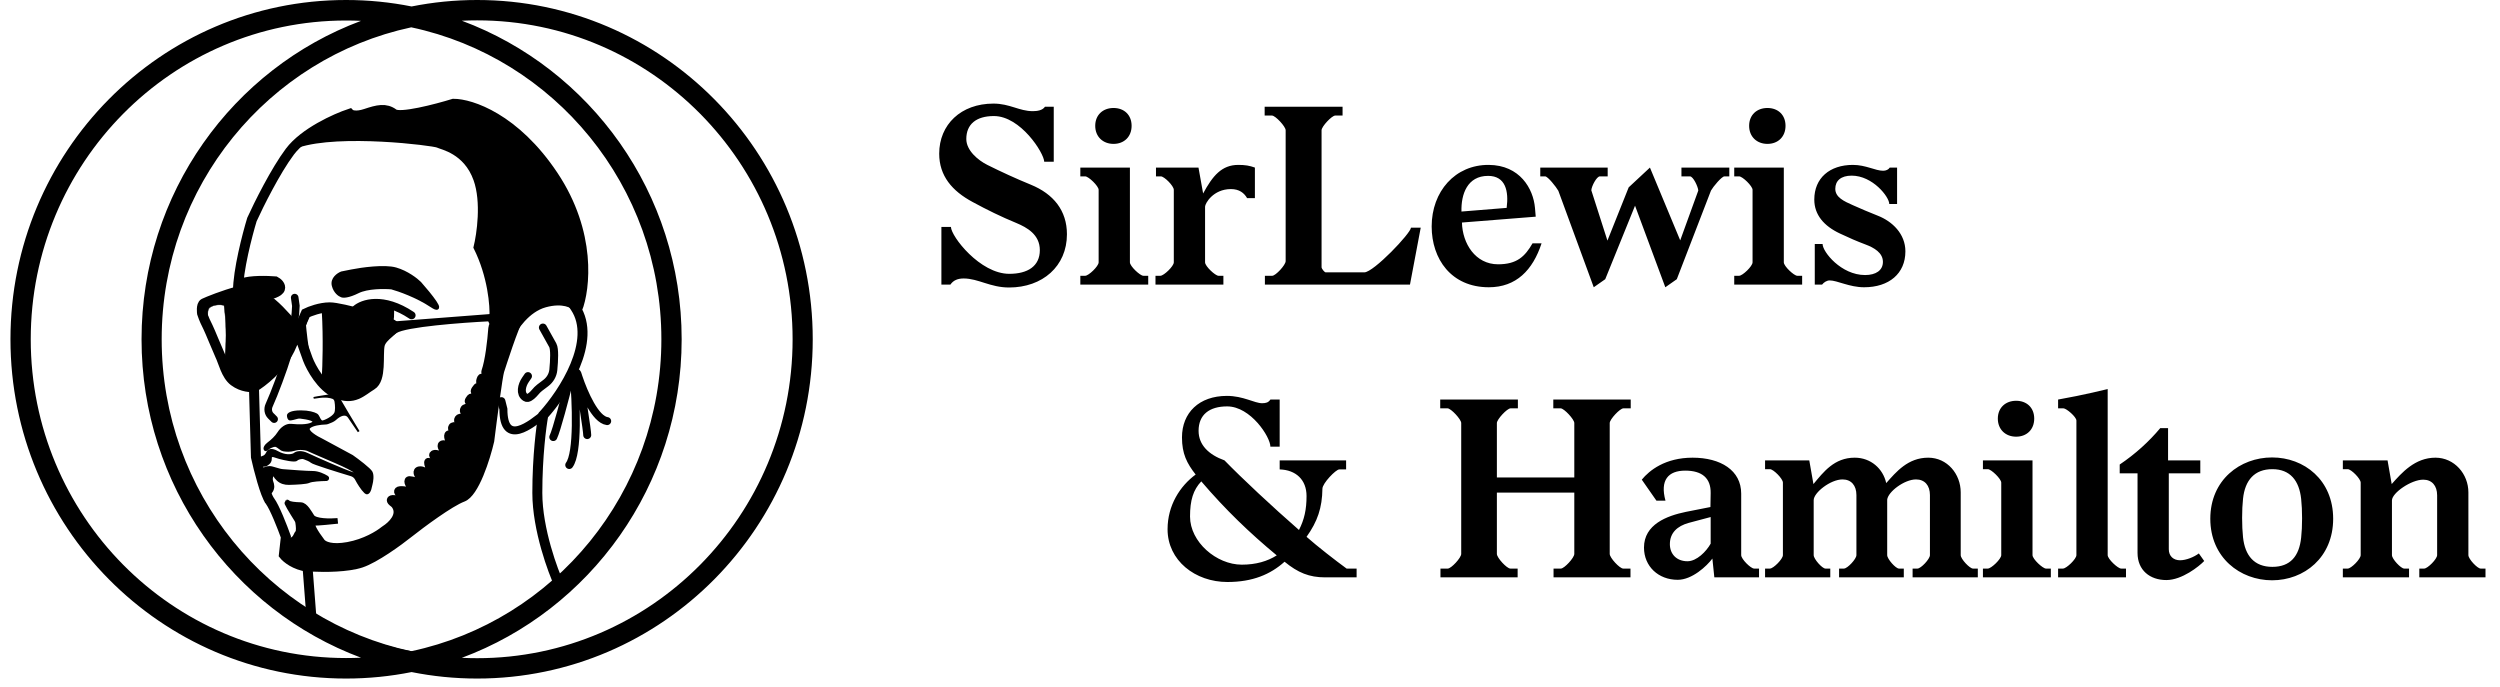 <svg width="222" height="61" viewBox="0 0 222 61" fill="none" xmlns="http://www.w3.org/2000/svg">
<path d="M93.573 14.361H92.727C92.705 13.58 90.623 10.305 88.259 10.305C86.676 10.305 85.808 11.042 85.808 12.343C85.808 13.363 86.849 14.23 87.674 14.643C88.888 15.25 90.211 15.857 91.534 16.399C93.551 17.223 94.744 18.698 94.744 20.802C94.744 23.643 92.575 25.53 89.604 25.53C87.934 25.53 86.871 24.728 85.57 24.728C85.071 24.728 84.659 24.88 84.398 25.27H83.596V20.151H84.442C84.463 20.997 87.023 24.316 89.626 24.316C91.252 24.316 92.337 23.643 92.337 22.212C92.337 20.824 91.187 20.195 90.254 19.804C88.888 19.241 87.652 18.633 86.372 17.939C84.55 16.963 83.401 15.618 83.401 13.645C83.401 11.064 85.331 9.199 88.216 9.199C89.669 9.199 90.515 9.871 91.708 9.871C92.098 9.871 92.575 9.806 92.792 9.48H93.573V14.361ZM97.256 11.172C97.256 10.196 97.95 9.589 98.882 9.589C99.815 9.589 100.487 10.196 100.487 11.172C100.487 12.148 99.815 12.777 98.882 12.777C97.95 12.777 97.256 12.148 97.256 11.172ZM100.336 23.296C100.336 23.643 101.246 24.489 101.528 24.489H101.962V25.27H95.933V24.489H96.366C96.67 24.489 97.559 23.643 97.559 23.296V16.855C97.559 16.529 96.67 15.662 96.366 15.662H95.933V14.881H100.336V23.296ZM104.234 16.855C104.234 16.508 103.388 15.662 103.084 15.662H102.651V14.881H106.425L106.837 17.18C107.683 15.618 108.485 14.643 109.96 14.643C110.567 14.643 110.958 14.707 111.435 14.881V17.592H110.741C110.48 17.137 110.047 16.79 109.309 16.79C107.726 16.79 107.01 18.069 107.01 18.351V23.296C107.01 23.643 107.921 24.489 108.203 24.489H108.637V25.27H102.607V24.489H103.041C103.345 24.489 104.234 23.643 104.234 23.296V16.855ZM119.22 9.48V10.261H118.569C118.265 10.261 117.355 11.237 117.355 11.563V23.73C117.355 23.86 117.615 24.186 117.723 24.186H121.15C121.974 24.186 125.293 20.694 125.293 20.216H126.16L125.206 25.27H112.323V24.489H112.973C113.277 24.489 114.166 23.535 114.166 23.188V11.563C114.166 11.237 113.255 10.261 112.952 10.261H112.301V9.48H119.22ZM129.821 19.761C129.865 21.626 131.014 23.47 133.031 23.47C134.702 23.47 135.417 22.776 136.09 21.605H136.892C136.111 23.99 134.636 25.509 132.207 25.509C128.867 25.509 127.132 22.993 127.132 20.108C127.132 17.006 129.214 14.621 132.207 14.643C134.962 14.664 136.155 16.746 136.306 18.46L136.372 19.241L129.821 19.761ZM133.791 18.46C133.986 16.985 133.704 15.618 132.142 15.618C130.299 15.618 129.735 17.245 129.778 18.785L133.791 18.46ZM150.808 16.92C150.787 16.573 150.353 15.662 150.071 15.662H149.312V14.881H153.563V15.662H153.129C152.89 15.662 152.131 16.573 151.936 16.92L148.9 24.793L147.88 25.509L145.191 18.265L142.545 24.793L141.525 25.509L138.381 16.942C138.185 16.595 137.448 15.662 137.209 15.662H136.776V14.881H142.762V15.662H142.068C141.786 15.662 141.33 16.529 141.309 16.898L142.74 21.366L144.627 16.638L146.514 14.881L149.203 21.344L150.808 16.92ZM155.323 11.172C155.323 10.196 156.017 9.589 156.95 9.589C157.883 9.589 158.555 10.196 158.555 11.172C158.555 12.148 157.883 12.777 156.95 12.777C156.017 12.777 155.323 12.148 155.323 11.172ZM158.403 23.296C158.403 23.643 159.314 24.489 159.596 24.489H160.03V25.27H154V24.489H154.434C154.738 24.489 155.627 23.643 155.627 23.296V16.855C155.627 16.529 154.738 15.662 154.434 15.662H154V14.881H158.403V23.296ZM161.846 21.67C161.846 22.364 163.494 24.424 165.62 24.424C166.574 24.424 167.203 24.012 167.203 23.253C167.203 22.451 166.422 21.995 165.663 21.713C164.861 21.409 164.21 21.127 163.386 20.737C161.955 20.065 161.109 19.067 161.109 17.722C161.109 15.814 162.475 14.643 164.536 14.643C165.685 14.643 166.531 15.163 167.225 15.163C167.485 15.163 167.702 15.055 167.811 14.881H168.461V18.113H167.767C167.767 17.484 166.292 15.597 164.427 15.597C163.473 15.597 162.974 16.052 162.974 16.768C162.974 17.527 163.755 17.874 164.536 18.221C165.316 18.568 165.924 18.828 166.748 19.154C168.027 19.653 169.199 20.759 169.199 22.32C169.199 24.294 167.745 25.509 165.533 25.509C164.232 25.509 163.147 24.901 162.475 24.901C162.215 24.901 161.955 25.075 161.803 25.27H161.152V21.67H161.846ZM108.972 36.088C107.389 36.088 106.434 36.825 106.434 38.257C106.434 39.515 107.345 40.382 108.733 40.881C110.273 42.464 112.985 45.002 115.349 47.062C115.826 46.13 116.021 45.24 116.021 44.048C116.021 42.594 115.067 41.727 113.635 41.684V40.881H119.535V41.684H118.927C118.624 41.684 117.431 42.92 117.431 43.397C117.409 45.089 116.997 46.303 116.021 47.67C116.975 48.516 118.624 49.795 119.578 50.489H120.467V51.27H117.669C116.26 51.27 115.262 50.858 114.069 49.882C112.811 51.01 111.228 51.682 108.994 51.682C106.131 51.682 103.68 49.773 103.68 46.997C103.68 44.872 104.786 43.158 106.174 42.139C105.393 41.141 104.96 40.295 104.96 38.842C104.96 36.652 106.478 35.155 108.95 35.155C110.404 35.155 111.401 35.806 112.074 35.806C112.421 35.806 112.637 35.741 112.811 35.48H113.635V39.666H112.811C112.811 38.799 111.054 36.088 108.972 36.088ZM106.673 42.746C105.957 43.505 105.675 44.416 105.675 45.87C105.675 48.125 108.018 50.142 110.273 50.142C111.531 50.142 112.551 49.839 113.375 49.318C110.967 47.323 108.842 45.284 106.673 42.746ZM137.955 50.489H138.605C138.909 50.489 139.798 49.535 139.798 49.188V43.744H132.923V49.188C132.923 49.535 133.812 50.489 134.116 50.489H134.766V51.27H127.913V50.489H128.563C128.867 50.489 129.756 49.535 129.756 49.188V37.563C129.756 37.237 128.845 36.261 128.542 36.261H127.891V35.48H134.788V36.261H134.137C133.834 36.261 132.923 37.237 132.923 37.563V42.399H139.798V37.563C139.798 37.237 138.887 36.261 138.584 36.261H137.933V35.48H144.808V36.261H144.158C143.854 36.261 142.943 37.237 142.943 37.563V49.188C142.943 49.535 143.832 50.489 144.136 50.489H144.787V51.27H137.955V50.489ZM152.059 49.6C151.56 50.272 150.259 51.487 148.979 51.487C147.266 51.487 145.986 50.294 145.986 48.624C145.986 46.563 148.025 45.804 149.695 45.457L151.886 45.024L151.907 43.787C151.929 42.464 151.148 41.792 149.652 41.792C148.133 41.792 147.396 42.638 147.895 44.46H147.092L145.791 42.594C146.463 41.77 147.873 40.642 150.302 40.642C152.797 40.642 154.618 41.77 154.618 43.831V49.296C154.618 49.643 155.464 50.489 155.768 50.489H156.202V51.27H152.233L152.059 49.6ZM151.907 45.913L149.955 46.433C148.936 46.715 148.285 47.323 148.285 48.32C148.285 49.21 148.893 49.839 149.847 49.839C150.671 49.839 151.517 48.971 151.907 48.277V45.913ZM156.738 40.881H160.664L161.033 42.985C161.922 41.922 162.876 40.642 164.698 40.642C166.13 40.642 167.214 41.618 167.496 42.898C168.385 41.9 169.426 40.642 171.227 40.642C172.918 40.642 174.111 42.096 174.111 43.722V49.296C174.111 49.643 174.914 50.489 175.196 50.489H175.63V51.27H169.839V50.489H170.272C170.576 50.489 171.378 49.643 171.378 49.296V43.961C171.378 43.115 170.923 42.573 170.142 42.573C169.101 42.573 167.648 43.679 167.583 44.373V49.296C167.583 49.643 168.342 50.489 168.624 50.489H169.058V51.27H163.31V50.489H163.744C164.048 50.489 164.85 49.643 164.85 49.296V43.961C164.85 43.115 164.395 42.573 163.614 42.573C162.551 42.573 161.055 43.744 161.055 44.416V49.296C161.055 49.643 161.814 50.489 162.096 50.489H162.529V51.27H156.738V50.489H157.172C157.476 50.489 158.322 49.643 158.322 49.296V42.855C158.322 42.508 157.476 41.662 157.172 41.662H156.738V40.881ZM177.407 37.172C177.407 36.196 178.101 35.589 179.034 35.589C179.966 35.589 180.639 36.196 180.639 37.172C180.639 38.148 179.966 38.777 179.034 38.777C178.101 38.777 177.407 38.148 177.407 37.172ZM180.487 49.296C180.487 49.643 181.398 50.489 181.68 50.489H182.114V51.27H176.084V50.489H176.518C176.822 50.489 177.711 49.643 177.711 49.296V42.855C177.711 42.529 176.822 41.662 176.518 41.662H176.084V40.881H180.487V49.296ZM187.162 49.296C187.162 49.643 188.073 50.489 188.355 50.489H188.788V51.27H182.759V50.489H183.193C183.496 50.489 184.385 49.643 184.385 49.296V37.346C184.385 37.02 183.496 36.261 183.236 36.261H182.759V35.48C184.993 35.09 187.162 34.548 187.162 34.548V49.296ZM192.589 48.776C192.589 49.383 193.001 49.752 193.587 49.752C194.129 49.752 194.823 49.47 195.257 49.145L195.734 49.817C195.279 50.294 193.76 51.509 192.372 51.509C190.919 51.509 189.813 50.641 189.813 49.101V42.031H188.23V41.25C189.618 40.317 190.832 39.211 191.83 38.018H192.524V40.881H195.387V42.031H192.589V48.776ZM201.762 51.53C198.921 51.53 196.275 49.513 196.275 46.065C196.275 42.616 198.921 40.621 201.762 40.621C204.604 40.621 207.185 42.616 207.185 46.065C207.185 49.513 204.604 51.53 201.762 51.53ZM201.784 50.337C203.389 50.337 204.17 49.383 204.343 47.735C204.452 46.78 204.452 45.284 204.343 44.308C204.17 42.681 203.367 41.662 201.784 41.662C200.201 41.662 199.355 42.638 199.181 44.286C199.073 45.24 199.073 46.737 199.181 47.713C199.355 49.34 200.179 50.337 201.784 50.337ZM208.045 40.881H212.014L212.383 42.985C213.272 41.987 214.443 40.642 216.265 40.642C217.957 40.642 219.193 42.096 219.193 43.722V49.296C219.193 49.643 219.996 50.489 220.278 50.489H220.712V51.27H214.834V50.489H215.268C215.571 50.489 216.417 49.643 216.417 49.296V43.983C216.417 43.137 215.962 42.594 215.181 42.594C214.118 42.594 212.405 43.766 212.405 44.438V49.296C212.405 49.643 213.207 50.489 213.489 50.489H213.923V51.27H208.045V50.489H208.479C208.783 50.489 209.629 49.643 209.629 49.296V42.855C209.629 42.508 208.783 41.662 208.479 41.662H208.045V40.881Z" fill="black"/>
<path d="M42.221 21.975C43.497 24.527 43.698 27.174 43.639 28.178L45.411 29.95C45.765 29.182 46.864 27.54 48.423 27.115C49.983 26.689 50.845 27.174 51.082 27.469L51.259 27.115L51.613 24.102L51.436 21.266L50.018 17.545L48.778 15.595L47.715 14L44.347 10.81L40.449 9.215L38.322 9.924L36.55 10.456L34.955 10.279L34.069 9.924H32.828L31.765 10.279L30.524 10.456L26.98 12.228L26.448 12.937C30.17 11.697 38.499 12.76 38.854 12.937C39.208 13.114 41.335 13.469 42.221 15.95C42.93 17.935 42.516 20.794 42.221 21.975Z" fill="black" stroke="black" stroke-width="0.354"/>
<path fill-rule="evenodd" clip-rule="evenodd" d="M36.55 59.68C34.667 60.057 32.721 60.255 30.73 60.255C14.271 60.255 0.929 46.766 0.929 30.127C0.929 13.488 14.271 0 30.73 0C32.721 0 34.667 0.198 36.55 0.574C38.432 0.198 40.378 0 42.37 0C58.828 0 72.171 13.488 72.171 30.127C72.171 46.766 58.828 60.255 42.37 60.255C40.378 60.255 38.432 60.057 36.55 59.68ZM41.01 58.414C52.403 54.181 60.531 43.114 60.531 30.127C60.531 17.141 52.403 6.073 41.01 1.84C41.46 1.819 41.914 1.808 42.37 1.808C57.841 1.808 70.383 14.487 70.383 30.127C70.383 45.768 57.841 58.447 42.37 58.447C41.914 58.447 41.46 58.436 41.01 58.414ZM32.059 58.403C31.619 58.423 31.175 58.434 30.73 58.434C15.266 58.434 2.73 45.761 2.73 30.127C2.73 14.494 15.266 1.821 30.73 1.821C31.175 1.821 31.619 1.831 32.059 1.852C20.682 6.093 12.569 17.152 12.569 30.127C12.569 43.102 20.682 54.161 32.059 58.403ZM36.519 57.828C23.856 55.108 14.357 43.739 14.357 30.127C14.357 16.515 23.856 5.146 36.519 2.426C49.205 5.122 58.73 16.5 58.73 30.127C58.73 43.754 49.205 55.132 36.519 57.828Z" fill="black"/>
<path d="M48.423 36.684C47.124 37.748 44.702 39.697 44.702 36.33L44.524 35.621" stroke="black" stroke-width="0.709" stroke-linecap="round"/>
<path d="M34.601 28.709C34.855 28.582 34.843 27.782 34.796 27.277C34.787 27.184 34.708 27.114 34.614 27.114C34.605 27.114 34.596 27.115 34.588 27.116L32.652 27.393C32.347 27.436 32.12 27.698 32.12 28.007C32.12 28.31 32.339 28.569 32.639 28.612C33.39 28.718 34.376 28.822 34.601 28.709Z" fill="black" stroke="black" stroke-width="0.354" stroke-linecap="round"/>
<path d="M21.132 25.874C21.132 24.031 21.959 20.853 22.372 19.494C22.963 18.195 24.464 15.17 25.739 13.469C27.015 11.767 29.816 10.515 31.056 10.101C31.174 10.22 31.623 10.385 32.474 10.101C33.537 9.747 34.246 9.57 34.955 10.101C35.522 10.527 38.736 9.688 40.272 9.215C41.807 9.215 45.73 10.491 49.133 15.595C52.535 20.699 51.968 25.638 51.259 27.469C50.373 26.169 49.097 24.314 51.082 27.292C53.067 30.269 50.019 34.912 48.246 36.862C48.069 37.807 47.715 40.512 47.715 43.773C47.715 47.034 49.133 50.803 49.664 51.925C46.651 55.647 39.385 58.128 37.259 58.305C35.557 58.447 29.638 56.297 27.689 55.292L27.334 50.685V50.33C26.2 50.188 25.444 49.562 25.208 49.267L25.385 47.672C25.09 46.845 24.393 45.049 23.967 44.482C23.542 43.915 22.963 41.647 22.727 40.583L22.55 34.381M21.132 25.874C19.95 26.169 18.403 26.796 18.119 26.937C17.836 27.079 17.942 27.823 17.942 27.823C18.119 28.355 18.296 28.71 18.474 29.064C18.651 29.418 19.241 30.895 19.537 31.545C19.832 32.136 20.069 33.317 20.777 33.849C21.538 34.419 22.313 34.381 22.55 34.381M21.132 25.874C21.782 25.933 23.294 26.229 24.145 26.937C24.995 27.646 26.035 28.887 26.448 29.418M22.55 34.381C23.259 33.967 24.889 32.715 25.739 31.013L26.448 29.418M26.448 29.418L27.157 27.823C27.512 27.646 28.433 27.292 29.284 27.292C30.347 27.292 34.6 28.532 34.955 28.887C35.309 29.241 33.892 29.773 33.714 30.659C33.537 31.545 33.892 33.672 33.005 34.203C32.119 34.735 31.411 35.621 29.816 34.912C28.54 34.345 27.63 32.667 27.334 31.899L26.448 29.418Z" stroke="black" stroke-width="0.886"/>
<path d="M27.157 29.064C27.157 28.78 27.393 28.237 27.512 28.001H26.98L26.803 28.709C26.921 28.946 27.157 29.348 27.157 29.064Z" fill="black"/>
<path d="M24.777 41.776L24.151 41.597C23.872 41.517 23.571 41.586 23.354 41.778L23.335 41.795C23.077 42.025 22.992 42.392 23.123 42.712L23.46 43.536C23.564 43.788 23.906 43.822 24.057 43.596C24.244 43.316 24.185 43.037 24.087 42.783C23.94 42.399 24.228 41.81 24.412 42.178C24.474 42.303 24.585 42.433 24.705 42.549C24.956 42.793 25.307 42.889 25.657 42.881C26.34 42.865 27.206 42.819 27.424 42.71C27.671 42.587 28.469 42.544 28.984 42.535C29.052 42.533 29.078 42.45 29.02 42.414C28.725 42.232 28.236 42.001 27.779 42.001C27.254 42.001 25.88 41.9 25.116 41.838C25.001 41.828 24.887 41.808 24.777 41.776Z" fill="black"/>
<path d="M24.057 43.596C24.244 43.316 24.185 43.037 24.087 42.783C23.94 42.399 24.228 41.81 24.412 42.178V42.178C24.474 42.303 24.585 42.433 24.705 42.549C24.956 42.793 25.307 42.889 25.657 42.881C26.34 42.865 27.206 42.819 27.424 42.71C27.671 42.587 28.469 42.544 28.984 42.535C29.052 42.533 29.078 42.45 29.02 42.414C28.725 42.232 28.236 42.001 27.779 42.001C27.254 42.001 25.88 41.9 25.116 41.838C25.001 41.828 24.887 41.808 24.777 41.776L24.151 41.597C23.872 41.517 23.571 41.586 23.354 41.778L23.335 41.795C23.077 42.025 22.992 42.392 23.123 42.712L23.46 43.536C23.564 43.788 23.906 43.822 24.057 43.596V43.596ZM24.057 43.596C23.837 43.926 23.703 43.596 23.703 44.659" stroke="black" stroke-width="0.354"/>
<path d="M24.617 40.127C24.093 39.83 23.84 39.97 23.733 40.183C23.65 40.347 23.539 40.516 23.36 40.559C23.122 40.615 22.992 40.876 23.088 41.102C23.188 41.338 23.483 41.425 23.693 41.277L23.822 41.185C23.963 41.085 24.046 40.924 24.046 40.752V40.666C24.046 40.586 24.086 40.539 24.132 40.514C24.195 40.479 24.271 40.498 24.34 40.519L24.807 40.666C25.251 40.786 26.178 40.99 26.33 40.846C26.448 40.735 26.648 40.688 26.792 40.673C26.864 40.665 26.936 40.677 27.005 40.701C27.215 40.775 27.534 40.905 27.663 41.026C27.804 41.16 29.917 41.818 31.185 42.2C31.367 42.255 31.52 42.38 31.608 42.548L31.66 42.645C31.787 42.885 32.117 43.437 32.421 43.725C32.71 43.998 32.893 43.535 32.958 43.142C32.967 43.089 32.979 43.042 32.992 43.005C33.056 42.765 33.144 42.214 32.992 41.926C32.84 41.638 31.787 40.846 31.279 40.487L28.614 39.047C28.107 38.807 27.168 38.256 27.472 37.968C27.75 37.705 28.473 37.622 28.886 37.61C28.958 37.608 29.03 37.597 29.098 37.574C29.309 37.5 29.628 37.37 29.756 37.248C30.145 36.881 30.679 36.606 30.98 37.048L31.85 38.328C31.343 37.488 30.289 35.737 30.137 35.449C29.998 35.187 29.638 35.104 29.431 35.091C29.394 35.089 29.358 35.092 29.321 35.098C28.555 35.219 27.341 35.41 28.233 35.269C28.893 35.165 29.327 35.243 29.566 35.339C29.7 35.393 29.774 35.524 29.795 35.667C29.846 36.002 29.878 36.478 29.756 36.709C29.566 37.068 28.805 37.428 28.614 37.428C28.5 37.428 28.378 37.225 28.298 37.047C28.251 36.945 28.191 36.846 28.092 36.793C27.866 36.672 27.418 36.529 26.711 36.529C25.797 36.529 25.569 36.769 25.569 36.888C25.569 37.008 25.607 37.248 25.759 37.248C25.881 37.248 26.174 37.171 26.383 37.11C26.474 37.083 26.569 37.072 26.663 37.083C27.306 37.156 28.228 37.341 27.663 37.608C27.258 37.799 26.497 37.789 25.844 37.726C25.402 37.683 24.971 38.034 24.734 38.41C24.492 38.793 24.126 39.128 23.811 39.362C23.609 39.511 23.359 39.828 23.564 39.972C23.59 39.991 23.623 39.986 23.665 39.947C23.855 39.767 24.236 39.587 24.427 39.587C24.541 39.587 24.733 39.721 24.875 39.839C24.958 39.907 25.05 39.965 25.156 39.986C25.395 40.032 25.779 40.06 26.14 39.947C26.596 39.803 27.091 39.887 27.282 39.947C27.409 40.007 28.081 40.307 29.756 41.026C30.75 41.453 31.257 41.732 31.492 41.901C31.639 42.007 31.559 42.096 31.387 42.041C30.495 41.757 27.946 40.621 27.282 40.307C26.742 40.052 26.362 40.154 26.194 40.264C26.156 40.289 26.121 40.32 26.079 40.339C25.844 40.446 25.309 40.519 24.617 40.127Z" fill="black" stroke="black" stroke-width="0.177"/>
<path d="M25.562 44.659C25.693 44.79 26.196 44.838 26.698 44.852C27.109 44.862 27.461 45.558 27.689 45.9C27.972 46.325 29.343 46.313 29.993 46.254C29.461 46.313 28.291 46.431 27.866 46.431C27.455 46.431 28.114 47.424 28.532 47.971C28.56 48.008 28.584 48.048 28.613 48.085C28.798 48.322 29.442 48.642 30.879 48.381C32.384 48.107 33.571 47.371 34.023 47.001C34.054 46.976 34.086 46.953 34.119 46.932C34.699 46.567 35.595 45.71 35.006 44.902C34.974 44.858 34.932 44.82 34.889 44.786C34.845 44.753 34.805 44.721 34.767 44.691C34.442 44.429 34.604 44.16 35.017 44.217C35.617 44.3 36.324 44.428 36.751 44.593C36.854 44.632 37.021 44.642 36.961 44.55C36.949 44.53 36.93 44.508 36.904 44.482C36.811 44.389 36.2 44.188 35.609 44.011C35.18 43.883 35.088 43.453 35.534 43.423C35.575 43.42 35.618 43.419 35.664 43.419C36.118 43.419 36.83 43.646 37.308 43.828C37.503 43.902 37.711 43.82 37.54 43.7C37.427 43.622 37.229 43.527 36.904 43.419C36.773 43.375 36.654 43.336 36.546 43.302C36.173 43.183 35.981 42.533 36.373 42.533C36.636 42.533 37.225 42.736 37.544 42.86C37.59 42.878 37.634 42.901 37.675 42.928L37.802 43.013C38.014 43.154 38.3 43.077 38.108 42.91C38.039 42.85 37.937 42.783 37.79 42.71C37.644 42.636 37.502 42.569 37.369 42.509C36.955 42.322 36.788 41.731 37.236 41.664C37.405 41.638 37.593 41.676 37.79 41.824C38.145 42.09 38.379 42.231 38.52 42.299C38.618 42.348 38.768 42.335 38.766 42.225C38.765 42.13 38.663 41.994 38.322 41.824C37.928 41.627 37.733 40.752 38.134 40.933L38.145 40.938C38.355 41.043 38.644 41.22 38.851 41.352C38.969 41.428 39.193 41.501 39.187 41.361C39.185 41.306 39.143 41.227 39.031 41.115C38.966 41.05 38.899 40.996 38.834 40.951C38.565 40.768 38.172 40.432 38.445 40.255C38.53 40.199 38.66 40.18 38.854 40.229C39.248 40.327 39.437 40.46 39.515 40.532C39.549 40.564 39.562 40.591 39.602 40.614C39.765 40.706 39.668 40.328 39.516 40.218C39.505 40.211 39.494 40.203 39.483 40.195C39.161 39.973 38.919 39.454 39.298 39.354C39.326 39.347 39.355 39.343 39.385 39.343C39.545 39.343 39.712 39.455 39.849 39.585C40.021 39.749 40.326 39.807 40.182 39.619C40.159 39.589 40.13 39.556 40.094 39.52C40.065 39.491 40.035 39.462 40.006 39.435C39.706 39.159 39.51 38.457 39.917 38.457C40.014 38.457 40.23 38.624 40.412 38.787C40.552 38.912 40.735 39.01 40.698 38.826C40.683 38.751 40.599 38.606 40.54 38.557C40.436 38.469 40.288 38.36 40.154 38.265C40.024 38.173 39.988 37.995 40.077 37.863C40.177 37.712 40.391 37.691 40.528 37.81C40.7 37.959 40.89 38.102 40.98 38.102C41.157 38.102 41.074 37.862 40.933 37.756L40.697 37.58C40.558 37.475 40.524 37.28 40.621 37.135C40.721 36.984 40.925 36.943 41.076 37.044L41.241 37.153C41.295 37.19 41.368 37.183 41.414 37.136C41.468 37.082 41.468 36.995 41.414 36.941L41.184 36.711C41.065 36.592 41.047 36.407 41.14 36.268C41.247 36.106 41.465 36.063 41.627 36.17L41.782 36.274C41.831 36.306 41.896 36.3 41.938 36.259C41.992 36.204 41.983 36.112 41.921 36.066C41.739 35.932 41.512 35.735 41.512 35.621C41.512 35.533 41.602 35.396 41.699 35.276C41.786 35.168 41.946 35.169 42.044 35.267L42.132 35.355C42.181 35.404 42.26 35.404 42.309 35.355C42.358 35.306 42.358 35.227 42.312 35.175C42.192 35.041 42.044 34.847 42.044 34.735C42.044 34.627 42.18 34.444 42.298 34.31C42.351 34.25 42.444 34.25 42.502 34.307L42.627 34.432C42.673 34.479 42.752 34.446 42.752 34.38C42.752 34.321 42.717 34.168 42.575 34.026C42.476 33.927 42.545 33.705 42.636 33.52C42.689 33.412 42.832 33.397 42.918 33.483L42.944 33.509C43.024 33.589 43.159 33.567 43.21 33.466C43.251 33.384 43.218 33.284 43.136 33.243L43.102 33.226C43.005 33.178 42.963 33.063 42.999 32.961C43.331 32.022 43.529 30.245 43.61 29.141C43.63 28.876 43.791 28.641 44.036 28.538C45.132 28.081 46.673 27.55 46.297 28.178C45.765 29.064 44.702 32.431 44.525 32.963C44.383 33.388 43.875 37.275 43.639 39.165C43.284 40.701 42.292 43.88 41.157 44.305C40.023 44.73 37.495 46.609 36.373 47.495C35.486 48.204 33.395 49.728 32.119 50.153C30.894 50.562 28.807 50.567 27.807 50.514C27.728 50.51 27.652 50.492 27.579 50.462L25.823 49.73C25.655 49.66 25.519 49.53 25.456 49.36C25.248 48.803 25.078 48.026 25.562 48.026C26.271 48.026 26.271 47.495 26.448 47.318C26.572 47.194 26.525 46.704 26.472 46.384C26.458 46.298 26.424 46.217 26.378 46.143C25.955 45.474 25.294 44.391 25.562 44.659Z" fill="black" stroke="black" stroke-width="0.496"/>
<path d="M18.651 27.292C18.225 27.575 18.592 28.828 18.651 29.418L18.474 29.596L17.765 28.001L17.587 27.292L18.828 26.406L21.132 25.874L23.613 26.583L25.562 28.178L26.271 29.596L24.676 32.608C24.085 33.14 22.727 34.239 22.018 34.38C21.309 34.522 20.305 33.494 19.891 32.963V32.431C19.891 32.431 20.069 31.284 20.069 29.773C20.069 28.262 19.891 27.115 19.891 27.115C19.655 27.055 19.076 27.008 18.651 27.292Z" fill="black" stroke="black" stroke-width="0.035"/>
<path d="M27.512 31.368C27.37 30.801 27.216 29.418 27.157 28.709L26.98 28.355L26.448 29.241L27.334 31.722L27.866 33.14L29.107 34.558L30.524 35.267L31.942 34.735L33.183 34.026L33.537 32.608L33.891 30.305L34.955 29.241L34.6 28.709L29.461 27.292L28.575 27.646C28.717 30.056 28.634 32.549 28.575 33.494C28.279 33.022 27.653 31.935 27.512 31.368Z" fill="black"/>
<path d="M46.297 27.823L44.347 28.001L35.182 28.706L34.423 28.887C34.305 29.3 34.281 29.986 35.132 29.419C35.983 28.851 41.039 28.473 43.461 28.355L43.639 28.71C44.466 28.532 46.155 28.142 46.297 28.001C46.439 27.859 46.356 27.823 46.297 27.823Z" fill="black"/>
<path d="M35.132 28.71L35.182 28.706M35.182 28.706L44.347 28.001L46.297 27.823C46.356 27.823 46.439 27.859 46.297 28.001C46.155 28.142 44.466 28.532 43.639 28.71L43.461 28.355C41.039 28.473 35.983 28.851 35.132 29.419C34.281 29.986 34.305 29.3 34.423 28.887L35.182 28.706Z" stroke="black" stroke-width="0.354"/>
<path d="M29.638 25.342C29.496 24.775 30.052 24.397 30.347 24.279L31.233 24.102C32.119 23.925 34.139 23.641 35.132 23.925C36.124 24.208 36.963 24.87 37.258 25.165C38.145 26.169 39.598 27.965 38.322 27.115C37.046 26.264 35.427 25.697 34.777 25.52C34.127 25.46 32.615 25.449 31.765 25.874C30.914 26.299 30.465 26.288 30.347 26.229C30.17 26.169 29.78 25.91 29.638 25.342Z" fill="black" stroke="black" stroke-width="0.354"/>
<path d="M24.343 37.219L24.044 36.922C23.803 36.685 23.755 36.305 23.894 35.997C24.369 34.952 25.173 32.794 25.551 31.54L25.895 29.766" stroke="black" stroke-width="0.673" stroke-linecap="round"/>
<path d="M26.538 29.537L25.964 29.527C26.088 29.225 26.259 27.849 26.273 27.159L26.169 26.427" stroke="black" stroke-width="0.673" stroke-linecap="round"/>
<path d="M25.03 25.697C24.889 26.122 24.026 26.347 23.613 26.406L22.372 27.114C21.781 26.524 20.777 25.271 21.486 24.988C22.195 24.704 23.79 24.752 24.499 24.811C24.735 24.929 25.172 25.271 25.03 25.697Z" fill="black" stroke="black" stroke-width="0.532"/>
<path d="M48.21 29.086C48.405 29.437 48.854 30.243 49.088 30.663C49.264 30.979 49.217 32.012 49.136 32.844C49.091 33.312 48.841 33.732 48.466 34.016L47.921 34.428C47.769 34.543 47.639 34.684 47.517 34.83C47.333 35.049 47.075 35.298 46.859 35.339C46.79 35.352 46.719 35.33 46.651 35.286C46.152 34.963 46.324 34.215 46.66 33.725L46.884 33.399" stroke="black" stroke-width="0.709" stroke-linecap="round"/>
<path d="M53.917 37.393C52.875 37.263 51.852 34.926 51.373 33.494M50.55 41.292C51.349 40.227 51.169 35.742 50.948 33.243C50.934 33.09 51.121 33.002 51.23 33.111V33.111C51.249 33.13 51.263 33.154 51.271 33.179C51.302 33.278 51.336 33.383 51.373 33.494M51.373 33.494C51.63 35.03 52.145 38.208 52.145 38.634" stroke="black" stroke-width="0.709" stroke-linecap="round"/>
<path d="M50.55 33.849C50.196 35.267 49.416 38.244 49.132 38.811" stroke="black" stroke-width="0.709" stroke-linecap="round"/>
<path d="M31.588 27.469C32.179 26.937 33.998 26.299 36.55 28.001" stroke="black" stroke-width="0.709" stroke-linecap="round"/>
</svg>
